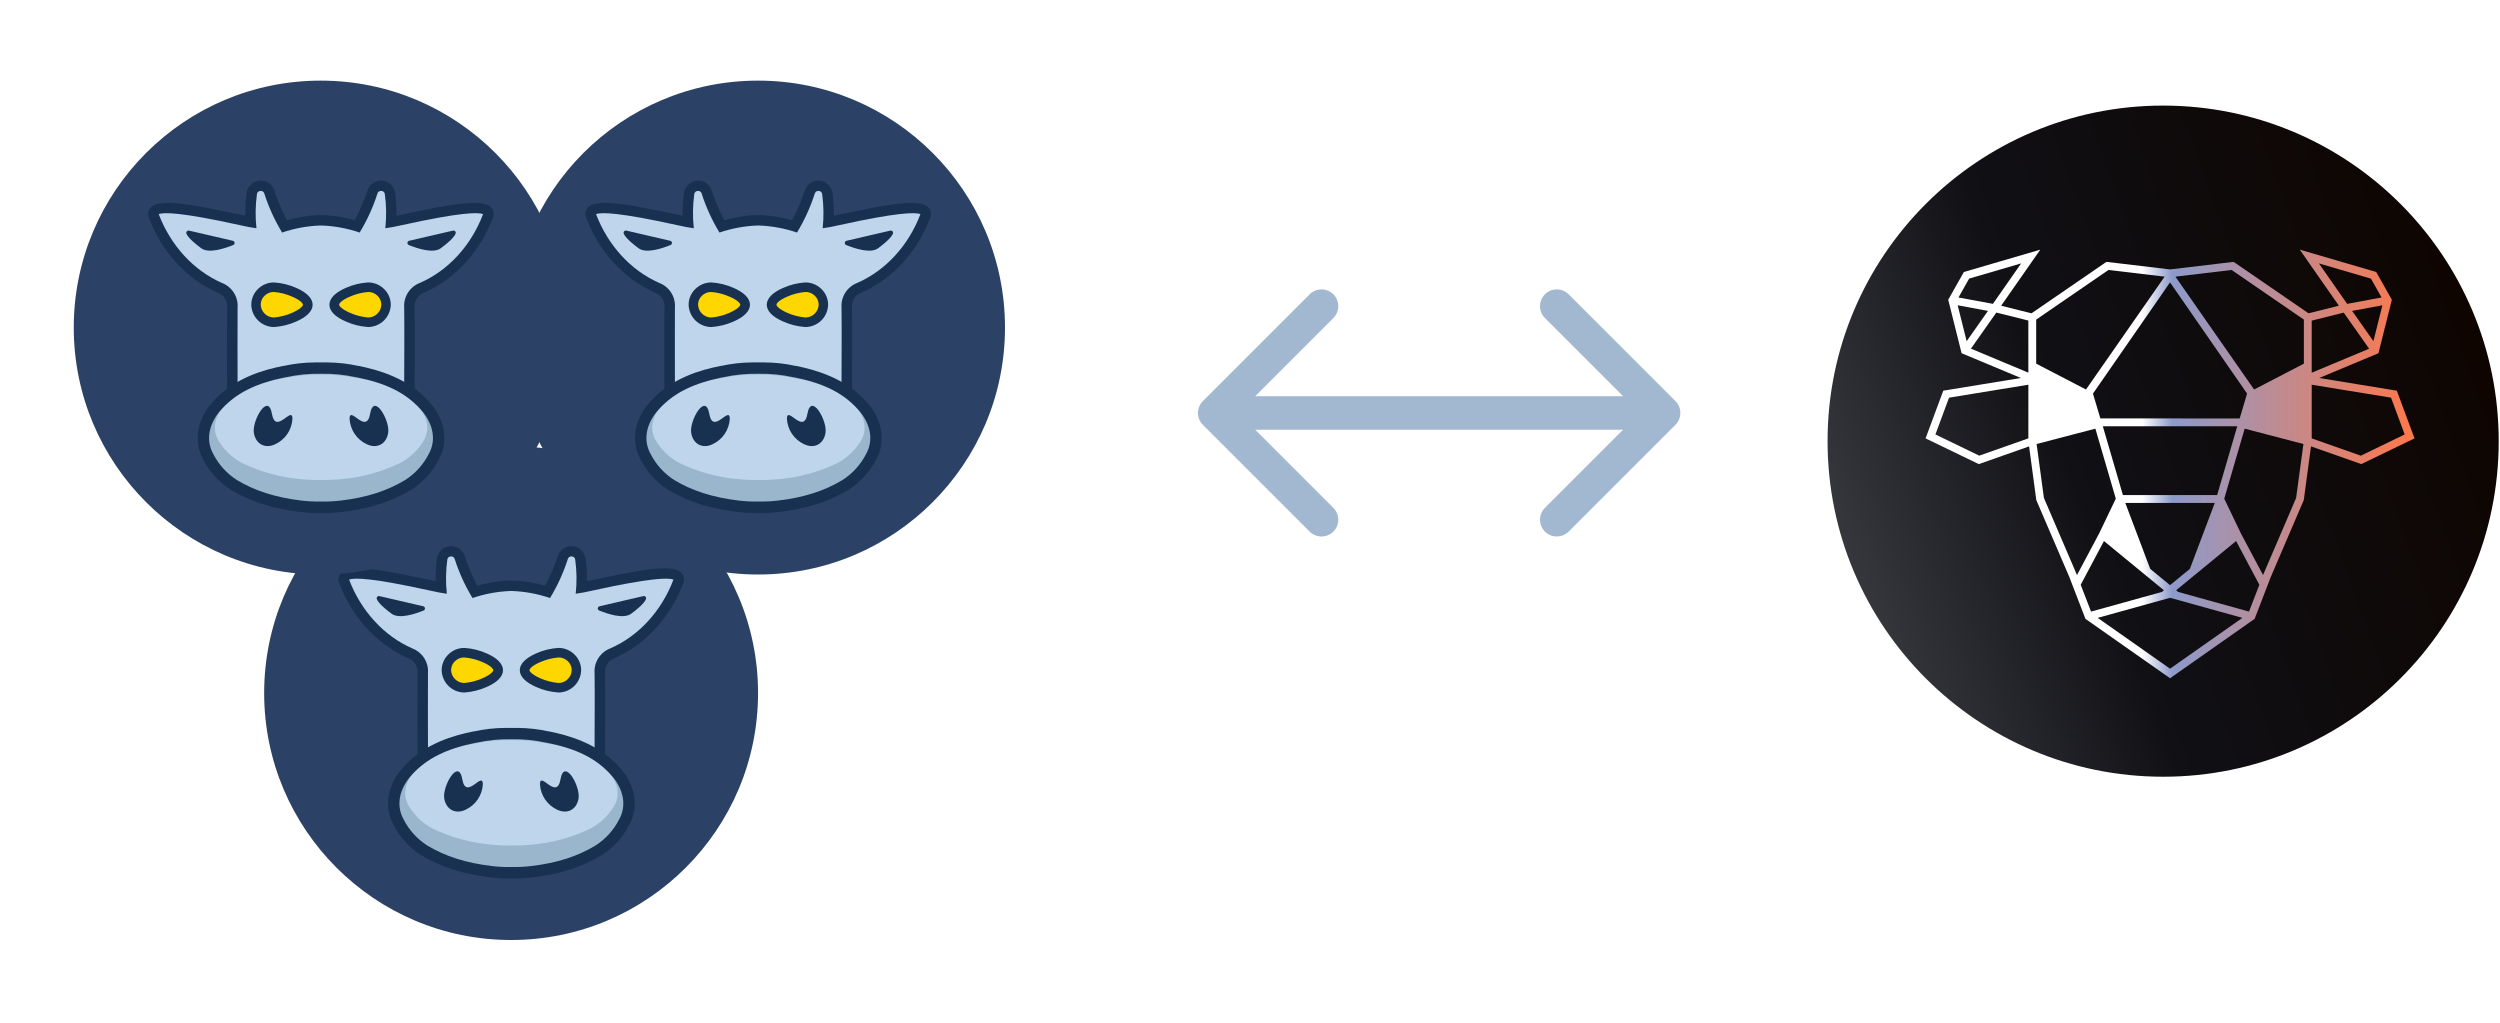<svg width="149" height="61" viewBox="0 0 149 61" fill="none" xmlns="http://www.w3.org/2000/svg">
<g filter="url(#filter0_d_4988_1541)">
<circle cx="30.462" cy="37.306" r="14.718" fill="#2B4266"/>
<path d="M30.755 30.605C31.343 30.643 31.925 30.744 32.491 30.906C32.794 30.334 33.048 29.736 33.25 29.121C33.312 28.941 33.432 28.788 33.592 28.684C33.751 28.581 33.94 28.534 34.13 28.551C34.319 28.567 34.497 28.647 34.636 28.777C34.774 28.907 34.866 29.08 34.895 29.267C34.965 29.72 34.993 30.178 34.978 30.636C38.35 29.936 40.86 29.347 40.77 30.624L40.757 30.67C40.003 32.745 38.498 34.405 36.63 35.224C36.446 35.287 36.29 35.412 36.187 35.577C36.084 35.741 36.04 35.936 36.063 36.129C36.086 37.941 36.063 39.705 36.063 41.498C34.298 40.732 32.395 40.336 30.471 40.336C28.547 40.336 26.644 40.732 24.879 41.498C24.879 39.705 24.865 37.945 24.879 36.129C24.902 35.936 24.859 35.741 24.756 35.577C24.653 35.412 24.497 35.287 24.313 35.224C22.445 34.405 20.94 32.745 20.185 30.67L20.173 30.624C20.083 29.347 22.593 29.936 25.964 30.636C25.95 30.178 25.978 29.72 26.048 29.267C26.077 29.08 26.168 28.907 26.307 28.777C26.445 28.647 26.624 28.567 26.813 28.551C27.002 28.534 27.192 28.581 27.351 28.684C27.511 28.788 27.631 28.941 27.693 29.121C27.894 29.736 28.148 30.334 28.451 30.906C29.018 30.744 29.6 30.643 30.188 30.605H30.755Z" fill="#193151"/>
<path d="M30.531 31.224C31.298 31.254 32.056 31.395 32.782 31.642C33.227 30.911 33.583 30.13 33.844 29.315C33.857 29.266 33.888 29.224 33.93 29.196C33.972 29.168 34.023 29.156 34.074 29.163C34.127 29.163 34.177 29.182 34.216 29.218C34.255 29.254 34.279 29.303 34.283 29.355C34.376 30.029 34.385 30.711 34.312 31.387C34.713 31.326 34.814 31.311 35.344 31.192C38.726 30.448 39.834 30.419 40.137 30.546C39.431 32.415 38.066 33.905 36.375 34.643C36.079 34.755 35.828 34.961 35.658 35.228C35.489 35.496 35.411 35.811 35.437 36.127C35.455 37.632 35.437 39.105 35.437 40.585C32.234 39.395 28.71 39.395 25.507 40.585C25.507 39.105 25.496 37.632 25.507 36.127C25.532 35.811 25.454 35.496 25.285 35.228C25.116 34.961 24.864 34.755 24.568 34.643C22.884 33.905 21.519 32.415 20.806 30.546C21.109 30.419 22.217 30.448 25.599 31.192C26.13 31.311 26.226 31.326 26.631 31.387C26.558 30.711 26.568 30.029 26.66 29.355C26.665 29.303 26.689 29.254 26.727 29.218C26.766 29.182 26.817 29.163 26.869 29.163C26.92 29.156 26.971 29.168 27.013 29.196C27.055 29.224 27.086 29.266 27.099 29.315C27.36 30.13 27.716 30.911 28.161 31.642C28.888 31.395 29.646 31.254 30.412 31.224H30.531Z" fill="#BFD5EB"/>
<path d="M27.674 36.99C27.39 36.987 27.12 36.872 26.92 36.671C26.721 36.469 26.609 36.197 26.608 35.914C26.612 35.779 26.642 35.646 26.698 35.523C26.753 35.4 26.832 35.289 26.93 35.197C27.13 35.006 27.396 34.9 27.672 34.9C28.096 34.929 28.511 35.033 28.899 35.207C29.331 35.395 29.693 35.657 29.691 35.945C29.689 36.234 29.327 36.493 28.895 36.681C28.509 36.854 28.096 36.958 27.674 36.99Z" fill="#FFD700"/>
<path d="M27.664 37.274C27.305 37.269 26.963 37.122 26.712 36.866C26.461 36.61 26.321 36.266 26.322 35.907C26.327 35.734 26.367 35.564 26.439 35.407C26.51 35.249 26.613 35.107 26.74 34.99C26.991 34.748 27.327 34.614 27.676 34.616C28.138 34.645 28.591 34.756 29.014 34.946C29.641 35.222 29.979 35.573 29.979 35.945C29.979 36.317 29.643 36.666 29.009 36.942C28.589 37.13 28.138 37.243 27.678 37.274H27.666H27.664ZM27.664 35.184C27.461 35.184 27.266 35.263 27.12 35.404C27.049 35.47 26.991 35.55 26.951 35.638C26.911 35.727 26.889 35.823 26.886 35.92C26.886 36.022 26.906 36.123 26.945 36.218C26.984 36.312 27.041 36.398 27.114 36.47C27.186 36.543 27.271 36.602 27.366 36.643C27.461 36.683 27.563 36.705 27.666 36.706C28.048 36.673 28.423 36.576 28.773 36.419C29.233 36.21 29.4 36.026 29.4 35.943C29.4 35.859 29.235 35.667 28.773 35.468C28.422 35.311 28.046 35.215 27.662 35.184H27.664Z" fill="#193151"/>
<path d="M22.611 31.527L25.224 32.133C25.252 32.139 25.277 32.154 25.296 32.175C25.315 32.197 25.326 32.224 25.329 32.252C25.331 32.281 25.324 32.31 25.309 32.334C25.294 32.358 25.271 32.377 25.245 32.388C24.724 32.597 23.782 32.91 23.337 32.576C22.691 32.095 22.49 31.828 22.451 31.681C22.446 31.66 22.447 31.637 22.454 31.616C22.46 31.594 22.472 31.575 22.488 31.559C22.504 31.544 22.524 31.533 22.546 31.527C22.567 31.521 22.59 31.521 22.611 31.527Z" fill="#193151"/>
<path d="M33.284 36.99C33.568 36.988 33.84 36.873 34.039 36.672C34.239 36.47 34.351 36.198 34.35 35.914C34.346 35.779 34.316 35.646 34.261 35.523C34.205 35.4 34.127 35.289 34.028 35.197C33.828 35.006 33.563 34.9 33.286 34.9C32.862 34.929 32.447 35.033 32.059 35.207C31.627 35.395 31.265 35.657 31.267 35.945C31.269 36.234 31.631 36.493 32.064 36.681C32.45 36.854 32.863 36.958 33.284 36.99Z" fill="#FFD700"/>
<path d="M33.295 37.274C33.654 37.269 33.996 37.122 34.247 36.866C34.498 36.61 34.638 36.266 34.637 35.907C34.632 35.734 34.592 35.564 34.52 35.407C34.449 35.249 34.346 35.107 34.219 34.99C33.968 34.748 33.632 34.614 33.283 34.616C32.821 34.645 32.368 34.756 31.945 34.946C31.318 35.222 30.98 35.573 30.98 35.945C30.98 36.317 31.316 36.666 31.95 36.942C32.37 37.13 32.821 37.243 33.281 37.274H33.293H33.295ZM33.295 35.184C33.498 35.184 33.693 35.263 33.839 35.404C33.91 35.47 33.968 35.55 34.008 35.638C34.048 35.727 34.07 35.823 34.073 35.92C34.073 36.022 34.053 36.123 34.014 36.218C33.975 36.312 33.918 36.398 33.845 36.47C33.773 36.543 33.688 36.602 33.593 36.643C33.498 36.683 33.396 36.705 33.293 36.706C32.911 36.673 32.536 36.576 32.186 36.419C31.726 36.21 31.559 36.026 31.559 35.943C31.559 35.859 31.724 35.667 32.186 35.468C32.537 35.311 32.913 35.215 33.298 35.184H33.295Z" fill="#193151"/>
<path d="M38.346 31.527L35.733 32.133C35.705 32.139 35.68 32.154 35.661 32.175C35.642 32.197 35.631 32.224 35.629 32.252C35.626 32.281 35.633 32.31 35.648 32.334C35.663 32.358 35.686 32.377 35.712 32.388C36.233 32.597 37.175 32.91 37.621 32.576C38.267 32.095 38.467 31.828 38.507 31.681C38.511 31.66 38.51 31.637 38.504 31.616C38.497 31.594 38.485 31.575 38.469 31.559C38.453 31.544 38.433 31.533 38.412 31.527C38.39 31.521 38.368 31.521 38.346 31.527Z" fill="#193151"/>
<path d="M36.638 41.914C35.566 40.756 34.161 40.242 32.667 39.937C31.966 39.783 31.25 39.712 30.533 39.728H30.43C29.713 39.712 28.997 39.783 28.296 39.937C26.8 40.234 25.395 40.756 24.325 41.914C23.458 42.855 23.213 44.027 23.763 45.007C24.117 45.689 24.645 46.266 25.293 46.679C26.511 47.381 27.865 47.813 29.264 47.948C29.65 47.994 30.039 48.014 30.428 48.009H30.531C30.92 48.014 31.308 47.994 31.695 47.948C33.094 47.813 34.448 47.381 35.666 46.679C36.314 46.266 36.841 45.689 37.196 45.007C37.749 44.027 37.505 42.855 36.638 41.914Z" fill="#9AB6CC"/>
<path d="M36.044 41.783C35.081 40.905 33.821 40.51 32.477 40.286C31.836 40.161 31.184 40.102 30.531 40.111H30.437C29.783 40.099 29.129 40.155 28.487 40.278C27.143 40.502 25.883 40.905 24.919 41.774C24.14 42.485 23.922 43.373 24.413 44.115C24.752 44.653 25.226 45.091 25.789 45.386C26.909 45.924 28.119 46.25 29.358 46.347C29.728 46.383 30.099 46.399 30.47 46.393H30.498C30.869 46.399 31.24 46.383 31.609 46.347C32.849 46.25 34.059 45.924 35.179 45.386C35.742 45.091 36.216 44.653 36.554 44.115C37.041 43.371 36.824 42.483 36.044 41.783Z" fill="#BFD5EB"/>
<path d="M27.759 44.255C27.151 44.552 26.585 44.255 26.476 43.582C26.357 42.861 27.329 41.147 27.553 42.443C27.776 43.739 28.771 41.927 28.777 42.738C28.761 43.059 28.658 43.37 28.479 43.637C28.299 43.904 28.051 44.118 27.759 44.255Z" fill="#193151"/>
<path d="M36.888 41.682C35.611 40.303 33.903 39.832 32.731 39.592H32.703C32.09 39.456 31.463 39.386 30.835 39.383H30.122C29.494 39.386 28.867 39.456 28.254 39.592H28.227C27.054 39.824 25.347 40.294 24.07 41.682C23.083 42.748 22.851 44.088 23.459 45.175C23.84 45.913 24.411 46.536 25.113 46.98C26.273 47.678 27.579 48.096 29.221 48.295C29.588 48.34 29.958 48.362 30.327 48.362H30.63C31 48.362 31.369 48.34 31.736 48.295C33.379 48.096 34.685 47.678 35.845 46.98C36.547 46.536 37.117 45.913 37.498 45.175C38.106 44.081 37.874 42.748 36.888 41.682ZM36.9 44.84C36.577 45.473 36.09 46.009 35.492 46.393C34.417 47.039 33.193 47.438 31.652 47.616C31.28 47.66 30.905 47.68 30.53 47.674H30.427C30.052 47.68 29.678 47.66 29.305 47.616C27.761 47.428 26.54 47.039 25.466 46.393C24.867 46.009 24.381 45.473 24.057 44.84C23.591 44.004 23.783 43.001 24.573 42.148C25.453 41.195 26.622 40.616 28.36 40.267H28.386C29.068 40.115 29.766 40.044 30.465 40.058H30.492C31.191 40.044 31.89 40.115 32.572 40.267H32.597C34.336 40.61 35.504 41.189 36.384 42.148C37.174 43.001 37.366 44.008 36.9 44.84Z" fill="#193151"/>
<path d="M33.199 44.255C33.808 44.552 34.374 44.255 34.483 43.582C34.602 42.861 33.63 41.147 33.406 42.443C33.183 43.739 32.188 41.927 32.182 42.738C32.198 43.059 32.301 43.37 32.48 43.637C32.66 43.904 32.908 44.118 33.199 44.255Z" fill="#193151"/>
</g>
<path d="M148.923 26.293C148.923 37.339 139.969 46.293 128.923 46.293C117.877 46.293 108.923 37.339 108.923 26.293C108.923 15.247 117.877 6.293 128.923 6.293C139.969 6.293 148.923 15.247 148.923 26.293Z" fill="url(#paint0_linear_4988_1541)"/>
<path d="M142.85 23.285L138.224 22.528L141.756 21.052L142.554 17.865L141.622 16.211L137.066 14.879L139.385 18.202H139.383L139.397 18.221L137.589 18.673L133.123 15.607L129.334 16.057L125.544 15.607L121.078 18.673L119.27 18.222L119.284 18.202H119.282L121.601 14.88L117.046 16.211L116.114 17.866L116.911 21.052L120.443 22.528L115.819 23.285L114.764 26.128L117.936 27.661L120.933 26.605L121.363 29.804L123.333 34.393L124.292 36.883L128.933 40.141L129.328 40.417V40.423L129.331 40.425L129.335 40.422L129.339 40.425L129.342 40.423V40.417L129.737 40.141L134.377 36.882L135.336 34.392L137.306 29.802L137.736 26.604L140.733 27.66L143.905 26.127L142.85 23.285ZM117.36 16.605L120.46 15.698L118.778 18.109L116.726 17.73L117.36 16.605ZM116.677 18.194L118.483 18.53L117.213 20.334L116.677 18.194ZM120.89 26.126L117.964 27.157L115.35 25.893L116.163 23.701L120.891 22.929L120.89 26.126ZM120.89 22.21L117.467 20.78L118.981 18.629L120.889 19.105L120.89 22.21ZM129.334 34.875L128.153 33.905L126.667 29.974H132.001L130.515 33.906L129.334 34.875ZM126.526 29.507L125.328 25.405H133.34L132.142 29.507L126.526 29.507ZM125.182 24.938L124.74 23.459L129.334 16.831L133.927 23.459L133.485 24.939L125.182 24.938ZM121.357 21.674V19.048L125.664 16.09L128.993 16.486L129.015 16.489L129.005 16.498L124.325 23.215L121.357 21.674ZM123.765 34.217L121.817 29.677L121.382 26.463L124.884 25.548L126.102 29.72L125.116 31.778L123.788 34.276L123.765 34.217ZM124.01 34.853L125.396 32.246L128.971 35.181L128.851 35.279L124.626 36.451L124.01 34.853ZM129.334 39.854L125.022 36.825L129.334 35.629L133.646 36.825L129.334 39.854ZM134.041 36.451L129.817 35.279L129.697 35.181L133.271 32.245L134.658 34.852L134.041 36.451ZM136.849 29.677L134.902 34.217L134.879 34.276L133.551 31.778L132.565 29.72L133.783 25.548L137.284 26.463L136.849 29.677ZM137.311 21.674L134.345 23.215L129.662 16.498L129.653 16.489L129.675 16.486L133.004 16.09L137.311 19.048V21.674ZM141.455 20.333L140.185 18.529L141.991 18.195L141.455 20.333ZM138.208 15.7L141.308 16.606L141.941 17.73L139.89 18.11L138.208 15.7ZM137.778 19.109L139.686 18.632L141.2 20.783L137.777 22.214L137.778 19.109ZM140.704 27.159L137.778 26.128V22.929L142.506 23.701L143.319 25.893L140.704 27.159Z" fill="url(#paint1_linear_4988_1541)"/>
<path d="M71.691 23.905C71.3 24.295 71.3 24.928 71.691 25.319L78.055 31.683C78.445 32.073 79.078 32.073 79.469 31.683C79.859 31.292 79.859 30.659 79.469 30.269L73.812 24.612L79.469 18.955C79.859 18.564 79.859 17.931 79.469 17.541C79.078 17.15 78.445 17.15 78.055 17.541L71.691 23.905ZM99.856 25.319C100.246 24.928 100.246 24.295 99.856 23.905L93.492 17.541C93.101 17.15 92.468 17.15 92.078 17.541C91.687 17.931 91.687 18.564 92.078 18.955L97.735 24.612L92.078 30.269C91.687 30.659 91.687 31.292 92.078 31.683C92.468 32.073 93.101 32.073 93.492 31.683L99.856 25.319ZM72.398 25.612H99.149V23.612H72.398V25.612Z" fill="#A2B8D1"/>
<g filter="url(#filter1_d_4988_1541)">
<circle cx="19.114" cy="15.523" r="14.718" fill="#2B4266"/>
<path d="M19.407 8.823C19.995 8.86 20.577 8.961 21.144 9.123C21.447 8.551 21.701 7.954 21.903 7.339C21.964 7.159 22.085 7.005 22.244 6.902C22.404 6.798 22.593 6.751 22.782 6.768C22.971 6.785 23.15 6.865 23.288 6.995C23.427 7.125 23.518 7.297 23.547 7.485C23.617 7.938 23.645 8.396 23.631 8.854C27.002 8.154 29.512 7.564 29.422 8.841L29.41 8.887C28.655 10.963 27.151 12.622 25.282 13.441C25.099 13.505 24.942 13.629 24.839 13.794C24.736 13.959 24.693 14.154 24.716 14.346C24.739 16.159 24.716 17.922 24.716 19.716C22.951 18.949 21.048 18.554 19.124 18.554C17.2 18.554 15.297 18.949 13.532 19.716C13.532 17.922 13.517 16.163 13.532 14.346C13.555 14.154 13.511 13.959 13.409 13.794C13.306 13.629 13.149 13.505 12.966 13.441C11.097 12.622 9.592 10.963 8.838 8.887L8.825 8.841C8.735 7.564 11.246 8.154 14.617 8.854C14.603 8.396 14.63 7.938 14.7 7.485C14.729 7.297 14.821 7.125 14.959 6.995C15.098 6.865 15.276 6.785 15.466 6.768C15.655 6.751 15.844 6.798 16.004 6.902C16.163 7.005 16.283 7.159 16.345 7.339C16.547 7.954 16.801 8.551 17.104 9.123C17.67 8.961 18.253 8.86 18.841 8.823H19.407Z" fill="#193151"/>
<path d="M19.184 9.441C19.951 9.472 20.709 9.612 21.436 9.859C21.88 9.128 22.237 8.347 22.497 7.533C22.51 7.484 22.541 7.441 22.583 7.413C22.626 7.385 22.677 7.373 22.727 7.38C22.78 7.38 22.831 7.4 22.869 7.435C22.908 7.471 22.932 7.52 22.936 7.572C23.029 8.246 23.039 8.928 22.965 9.604C23.367 9.543 23.467 9.529 23.998 9.409C27.38 8.665 28.487 8.636 28.79 8.764C28.084 10.632 26.719 12.122 25.028 12.86C24.732 12.973 24.481 13.178 24.312 13.446C24.142 13.713 24.065 14.028 24.09 14.344C24.109 15.849 24.09 17.322 24.09 18.802C20.887 17.612 17.363 17.612 14.16 18.802C14.16 17.322 14.15 15.849 14.16 14.344C14.185 14.028 14.107 13.713 13.938 13.446C13.769 13.178 13.518 12.973 13.222 12.86C11.537 12.122 10.172 10.632 9.46 8.764C9.763 8.636 10.87 8.665 14.252 9.409C14.783 9.529 14.879 9.543 15.284 9.604C15.211 8.928 15.221 8.246 15.314 7.572C15.318 7.52 15.342 7.471 15.381 7.435C15.419 7.4 15.47 7.38 15.523 7.38C15.573 7.373 15.624 7.385 15.666 7.413C15.709 7.441 15.739 7.484 15.753 7.533C16.013 8.347 16.37 9.128 16.814 9.859C17.541 9.612 18.299 9.472 19.065 9.441H19.184Z" fill="#BFD5EB"/>
<path d="M16.327 15.207C16.043 15.204 15.773 15.089 15.573 14.888C15.374 14.687 15.261 14.415 15.261 14.131C15.265 13.996 15.295 13.864 15.35 13.741C15.406 13.617 15.485 13.507 15.583 13.414C15.783 13.223 16.049 13.117 16.325 13.117C16.749 13.146 17.164 13.25 17.552 13.425C17.984 13.613 18.346 13.874 18.344 14.162C18.342 14.451 17.98 14.71 17.547 14.898C17.162 15.071 16.748 15.175 16.327 15.207Z" fill="#FFD700"/>
<path d="M16.317 15.492C15.959 15.486 15.617 15.339 15.366 15.084C15.114 14.828 14.974 14.483 14.976 14.125C14.981 13.952 15.021 13.781 15.092 13.624C15.164 13.466 15.266 13.325 15.393 13.207C15.645 12.966 15.981 12.832 16.33 12.833C16.792 12.862 17.245 12.974 17.667 13.163C18.294 13.439 18.633 13.79 18.633 14.162C18.633 14.534 18.297 14.883 17.663 15.159C17.242 15.348 16.792 15.46 16.332 15.492H16.319H16.317ZM16.317 13.402C16.114 13.401 15.92 13.48 15.774 13.621C15.702 13.687 15.645 13.767 15.605 13.855C15.564 13.944 15.542 14.04 15.54 14.137C15.54 14.239 15.559 14.341 15.598 14.435C15.638 14.529 15.695 14.615 15.768 14.687C15.839 14.761 15.925 14.819 16.02 14.86C16.115 14.901 16.216 14.922 16.319 14.923C16.702 14.89 17.076 14.794 17.427 14.637C17.887 14.428 18.054 14.244 18.054 14.16C18.054 14.077 17.889 13.884 17.427 13.686C17.075 13.528 16.699 13.432 16.315 13.402H16.317Z" fill="#193151"/>
<path d="M11.264 9.744L13.877 10.35C13.905 10.356 13.93 10.371 13.949 10.393C13.968 10.414 13.979 10.441 13.982 10.47C13.984 10.498 13.977 10.527 13.962 10.551C13.947 10.576 13.924 10.595 13.898 10.605C13.377 10.814 12.435 11.127 11.989 10.793C11.344 10.312 11.143 10.045 11.103 9.899C11.099 9.877 11.1 9.854 11.106 9.833C11.113 9.811 11.125 9.792 11.141 9.777C11.157 9.761 11.177 9.75 11.198 9.744C11.22 9.739 11.243 9.739 11.264 9.744Z" fill="#193151"/>
<path d="M21.938 15.207C22.221 15.205 22.493 15.091 22.692 14.889C22.892 14.687 23.004 14.415 23.003 14.131C23 13.996 22.969 13.864 22.914 13.741C22.859 13.617 22.78 13.507 22.681 13.414C22.482 13.223 22.216 13.117 21.94 13.117C21.516 13.146 21.1 13.25 20.713 13.425C20.28 13.613 19.919 13.874 19.921 14.162C19.923 14.451 20.284 14.71 20.717 14.898C21.103 15.071 21.516 15.175 21.938 15.207Z" fill="#FFD700"/>
<path d="M21.949 15.492C22.307 15.486 22.649 15.339 22.9 15.084C23.151 14.828 23.292 14.483 23.291 14.125C23.285 13.952 23.246 13.781 23.174 13.624C23.102 13.466 23 13.325 22.873 13.207C22.621 12.966 22.285 12.832 21.936 12.833C21.474 12.862 21.021 12.974 20.599 13.163C19.972 13.439 19.633 13.79 19.633 14.162C19.633 14.534 19.97 14.883 20.603 15.159C21.023 15.348 21.474 15.46 21.934 15.492H21.947H21.949ZM21.949 13.402C22.151 13.401 22.346 13.48 22.492 13.621C22.564 13.687 22.621 13.767 22.661 13.855C22.702 13.944 22.724 14.04 22.726 14.137C22.727 14.239 22.707 14.341 22.668 14.435C22.628 14.529 22.571 14.615 22.498 14.687C22.427 14.761 22.341 14.819 22.246 14.86C22.151 14.901 22.05 14.922 21.947 14.923C21.564 14.89 21.189 14.794 20.839 14.637C20.379 14.428 20.212 14.244 20.212 14.16C20.212 14.077 20.377 13.884 20.839 13.686C21.191 13.528 21.567 13.432 21.951 13.402H21.949Z" fill="#193151"/>
<path d="M26.999 9.744L24.387 10.35C24.359 10.356 24.333 10.371 24.315 10.393C24.296 10.414 24.284 10.441 24.282 10.47C24.28 10.498 24.287 10.527 24.302 10.551C24.317 10.576 24.339 10.595 24.366 10.605C24.886 10.814 25.829 11.127 26.274 10.793C26.92 10.312 27.12 10.045 27.16 9.899C27.165 9.877 27.164 9.854 27.157 9.833C27.151 9.811 27.139 9.792 27.122 9.777C27.106 9.761 27.087 9.75 27.065 9.744C27.044 9.739 27.021 9.739 26.999 9.744Z" fill="#193151"/>
<path d="M25.291 20.131C24.218 18.974 22.814 18.459 21.32 18.154C20.619 18 19.903 17.93 19.186 17.945H19.083C18.366 17.93 17.65 18 16.949 18.154C15.453 18.451 14.048 18.974 12.978 20.131C12.111 21.072 11.866 22.244 12.416 23.225C12.77 23.907 13.298 24.483 13.946 24.897C15.164 25.598 16.518 26.031 17.917 26.165C18.303 26.211 18.692 26.232 19.081 26.226H19.183C19.572 26.232 19.961 26.211 20.348 26.165C21.747 26.031 23.101 25.598 24.319 24.897C24.967 24.483 25.494 23.907 25.849 23.225C26.402 22.244 26.158 21.072 25.291 20.131Z" fill="#9AB6CC"/>
<path d="M24.698 20C23.734 19.122 22.474 18.727 21.13 18.503C20.489 18.378 19.837 18.319 19.184 18.328H19.09C18.436 18.316 17.783 18.372 17.14 18.495C15.796 18.719 14.536 19.122 13.573 19.992C12.793 20.702 12.576 21.59 13.067 22.332C13.405 22.87 13.88 23.308 14.442 23.603C15.562 24.141 16.773 24.467 18.012 24.565C18.381 24.601 18.753 24.616 19.124 24.61H19.151C19.522 24.616 19.893 24.601 20.263 24.565C21.502 24.467 22.712 24.141 23.832 23.603C24.395 23.308 24.869 22.87 25.208 22.332C25.695 21.588 25.477 20.7 24.698 20Z" fill="#BFD5EB"/>
<path d="M16.413 22.472C15.805 22.769 15.238 22.472 15.13 21.799C15.01 21.078 15.982 19.364 16.206 20.66C16.43 21.956 17.424 20.144 17.431 20.955C17.414 21.276 17.311 21.587 17.132 21.854C16.953 22.122 16.704 22.335 16.413 22.472Z" fill="#193151"/>
<path d="M25.541 19.899C24.264 18.52 22.557 18.05 21.384 17.809H21.357C20.744 17.673 20.117 17.603 19.489 17.6H18.776C18.148 17.603 17.521 17.673 16.908 17.809H16.88C15.708 18.041 14 18.512 12.723 19.899C11.737 20.965 11.505 22.305 12.113 23.392C12.494 24.13 13.065 24.753 13.766 25.198C14.926 25.896 16.233 26.314 17.875 26.512C18.242 26.557 18.611 26.579 18.981 26.579H19.284C19.654 26.579 20.023 26.557 20.39 26.512C22.032 26.314 23.339 25.896 24.498 25.198C25.2 24.753 25.771 24.13 26.152 23.392C26.76 22.299 26.528 20.965 25.541 19.899ZM25.554 23.057C25.23 23.691 24.744 24.227 24.145 24.61C23.071 25.256 21.846 25.655 20.306 25.833C19.933 25.877 19.559 25.897 19.184 25.891H19.081C18.706 25.897 18.331 25.877 17.959 25.833C16.414 25.645 15.194 25.256 14.12 24.61C13.521 24.227 13.035 23.691 12.711 23.057C12.245 22.221 12.437 21.218 13.227 20.365C14.107 19.412 15.275 18.833 17.014 18.484H17.039C17.722 18.332 18.42 18.262 19.119 18.275H19.146C19.845 18.262 20.543 18.332 21.226 18.484H21.251C22.989 18.827 24.158 19.406 25.038 20.365C25.828 21.218 26.02 22.226 25.554 23.057Z" fill="#193151"/>
<path d="M21.852 22.472C22.46 22.769 23.027 22.472 23.136 21.799C23.255 21.078 22.283 19.364 22.059 20.66C21.836 21.956 20.841 20.144 20.834 20.955C20.851 21.276 20.954 21.587 21.133 21.854C21.313 22.122 21.561 22.335 21.852 22.472Z" fill="#193151"/>
</g>
<g filter="url(#filter2_d_4988_1541)">
<circle cx="45.18" cy="15.523" r="14.718" fill="#2B4266"/>
<path d="M45.473 8.823C46.061 8.86 46.643 8.961 47.21 9.123C47.513 8.551 47.767 7.954 47.968 7.339C48.03 7.159 48.151 7.005 48.31 6.902C48.469 6.798 48.659 6.751 48.848 6.768C49.037 6.785 49.215 6.865 49.354 6.995C49.493 7.125 49.584 7.297 49.613 7.485C49.683 7.938 49.711 8.396 49.697 8.854C53.068 8.154 55.578 7.564 55.488 8.841L55.476 8.887C54.721 10.963 53.216 12.622 51.348 13.441C51.164 13.505 51.008 13.629 50.905 13.794C50.802 13.959 50.758 14.154 50.782 14.346C50.805 16.159 50.782 17.922 50.782 19.716C49.017 18.949 47.114 18.554 45.19 18.554C43.266 18.554 41.362 18.949 39.598 19.716C39.598 17.922 39.583 16.163 39.598 14.346C39.621 14.154 39.577 13.959 39.474 13.794C39.371 13.629 39.215 13.505 39.032 13.441C37.163 12.622 35.658 10.963 34.904 8.887L34.891 8.841C34.801 7.564 37.311 8.154 40.683 8.854C40.668 8.396 40.696 7.938 40.766 7.485C40.795 7.297 40.887 7.125 41.025 6.995C41.164 6.865 41.342 6.785 41.531 6.768C41.721 6.751 41.91 6.798 42.069 6.902C42.229 7.005 42.349 7.159 42.411 7.339C42.613 7.954 42.867 8.551 43.17 9.123C43.736 8.961 44.319 8.86 44.907 8.823H45.473Z" fill="#193151"/>
<path d="M45.25 9.441C46.016 9.472 46.774 9.612 47.501 9.859C47.946 9.128 48.302 8.347 48.562 7.533C48.576 7.484 48.606 7.441 48.649 7.413C48.691 7.385 48.742 7.373 48.792 7.38C48.845 7.38 48.896 7.4 48.935 7.435C48.973 7.471 48.997 7.52 49.002 7.572C49.094 8.246 49.104 8.928 49.031 9.604C49.432 9.543 49.532 9.529 50.063 9.409C53.445 8.665 54.553 8.636 54.856 8.764C54.149 10.632 52.784 12.122 51.094 12.86C50.798 12.973 50.546 13.178 50.377 13.446C50.208 13.713 50.13 14.028 50.155 14.344C50.174 15.849 50.155 17.322 50.155 18.802C46.952 17.612 43.428 17.612 40.225 18.802C40.225 17.322 40.215 15.849 40.225 14.344C40.251 14.028 40.173 13.713 40.004 13.446C39.834 13.178 39.583 12.973 39.287 12.86C37.602 12.122 36.238 10.632 35.525 8.764C35.828 8.636 36.936 8.665 40.317 9.409C40.848 9.529 40.944 9.543 41.35 9.604C41.277 8.928 41.286 8.246 41.379 7.572C41.383 7.52 41.407 7.471 41.446 7.435C41.485 7.4 41.535 7.38 41.588 7.38C41.639 7.373 41.69 7.385 41.732 7.413C41.774 7.441 41.805 7.484 41.818 7.533C42.079 8.347 42.435 9.128 42.88 9.859C43.606 9.612 44.364 9.472 45.131 9.441H45.25Z" fill="#BFD5EB"/>
<path d="M42.393 15.207C42.11 15.204 41.839 15.089 41.639 14.888C41.44 14.687 41.328 14.415 41.327 14.131C41.331 13.996 41.361 13.864 41.417 13.741C41.472 13.617 41.551 13.507 41.649 13.414C41.849 13.223 42.115 13.117 42.391 13.117C42.815 13.146 43.23 13.25 43.618 13.425C44.05 13.613 44.412 13.874 44.41 14.162C44.408 14.451 44.046 14.71 43.614 14.898C43.228 15.071 42.815 15.175 42.393 15.207Z" fill="#FFD700"/>
<path d="M42.383 15.492C42.024 15.486 41.682 15.339 41.431 15.084C41.18 14.828 41.04 14.483 41.041 14.125C41.046 13.952 41.086 13.781 41.158 13.624C41.229 13.466 41.332 13.325 41.459 13.207C41.711 12.966 42.046 12.832 42.395 12.833C42.857 12.862 43.31 12.974 43.733 13.163C44.36 13.439 44.698 13.79 44.698 14.162C44.698 14.534 44.362 14.883 43.729 15.159C43.308 15.348 42.857 15.46 42.397 15.492H42.385H42.383ZM42.383 13.402C42.18 13.401 41.985 13.48 41.839 13.621C41.768 13.687 41.71 13.767 41.67 13.855C41.63 13.944 41.608 14.04 41.605 14.137C41.605 14.239 41.625 14.341 41.664 14.435C41.703 14.529 41.76 14.615 41.833 14.687C41.905 14.761 41.99 14.819 42.085 14.86C42.18 14.901 42.282 14.922 42.385 14.923C42.767 14.89 43.142 14.794 43.492 14.637C43.952 14.428 44.119 14.244 44.119 14.16C44.119 14.077 43.954 13.884 43.492 13.686C43.141 13.528 42.765 13.432 42.38 13.402H42.383Z" fill="#193151"/>
<path d="M37.331 9.744L39.943 10.35C39.971 10.356 39.997 10.371 40.016 10.393C40.034 10.414 40.046 10.441 40.048 10.47C40.05 10.498 40.044 10.527 40.029 10.551C40.014 10.576 39.991 10.595 39.964 10.605C39.444 10.814 38.501 11.127 38.056 10.793C37.41 10.312 37.21 10.045 37.17 9.899C37.165 9.877 37.166 9.854 37.173 9.833C37.18 9.811 37.191 9.792 37.208 9.777C37.224 9.761 37.243 9.75 37.265 9.744C37.287 9.739 37.309 9.739 37.331 9.744Z" fill="#193151"/>
<path d="M48.003 15.207C48.287 15.205 48.559 15.091 48.758 14.889C48.958 14.687 49.07 14.415 49.069 14.131C49.065 13.996 49.035 13.864 48.98 13.741C48.925 13.617 48.846 13.507 48.747 13.414C48.547 13.223 48.282 13.117 48.005 13.117C47.581 13.146 47.166 13.25 46.779 13.425C46.346 13.613 45.984 13.874 45.986 14.162C45.989 14.451 46.35 14.71 46.783 14.898C47.169 15.071 47.582 15.175 48.003 15.207Z" fill="#FFD700"/>
<path d="M48.014 15.492C48.373 15.486 48.715 15.339 48.966 15.084C49.217 14.828 49.357 14.483 49.356 14.125C49.351 13.952 49.311 13.781 49.24 13.624C49.168 13.466 49.065 13.325 48.938 13.207C48.687 12.966 48.351 12.832 48.002 12.833C47.54 12.862 47.087 12.974 46.664 13.163C46.037 13.439 45.699 13.79 45.699 14.162C45.699 14.534 46.035 14.883 46.669 15.159C47.089 15.348 47.54 15.46 48 15.492H48.012H48.014ZM48.014 13.402C48.217 13.401 48.412 13.48 48.558 13.621C48.629 13.687 48.687 13.767 48.727 13.855C48.767 13.944 48.789 14.04 48.792 14.137C48.792 14.239 48.772 14.341 48.733 14.435C48.694 14.529 48.637 14.615 48.564 14.687C48.492 14.761 48.407 14.819 48.312 14.86C48.217 14.901 48.115 14.922 48.012 14.923C47.63 14.89 47.255 14.794 46.905 14.637C46.445 14.428 46.278 14.244 46.278 14.16C46.278 14.077 46.443 13.884 46.905 13.686C47.256 13.528 47.633 13.432 48.017 13.402H48.014Z" fill="#193151"/>
<path d="M53.065 9.744L50.453 10.35C50.425 10.356 50.399 10.371 50.38 10.393C50.361 10.414 50.35 10.441 50.348 10.47C50.345 10.498 50.352 10.527 50.367 10.551C50.382 10.576 50.405 10.595 50.432 10.605C50.952 10.814 51.895 11.127 52.34 10.793C52.986 10.312 53.186 10.045 53.226 9.899C53.23 9.877 53.229 9.854 53.223 9.833C53.216 9.811 53.204 9.792 53.188 9.777C53.172 9.761 53.152 9.75 53.131 9.744C53.109 9.739 53.087 9.739 53.065 9.744Z" fill="#193151"/>
<path d="M51.357 20.131C50.285 18.974 48.88 18.459 47.386 18.154C46.686 18 45.969 17.93 45.252 17.945H45.15C44.433 17.93 43.716 18 43.016 18.154C41.519 18.451 40.115 18.974 39.045 20.131C38.178 21.072 37.933 22.244 38.483 23.225C38.837 23.907 39.364 24.483 40.013 24.897C41.23 25.598 42.584 26.031 43.983 26.165C44.37 26.211 44.759 26.232 45.148 26.226H45.25C45.639 26.232 46.028 26.211 46.414 26.165C47.813 26.031 49.167 25.598 50.385 24.897C51.033 24.483 51.561 23.907 51.915 23.225C52.469 22.244 52.224 21.072 51.357 20.131Z" fill="#9AB6CC"/>
<path d="M50.764 20C49.8 19.122 48.54 18.727 47.196 18.503C46.555 18.378 45.903 18.319 45.25 18.328H45.156C44.502 18.316 43.849 18.372 43.206 18.495C41.862 18.719 40.602 19.122 39.638 19.992C38.859 20.702 38.641 21.59 39.133 22.332C39.471 22.87 39.945 23.308 40.508 23.603C41.628 24.141 42.838 24.467 44.078 24.565C44.447 24.601 44.818 24.616 45.189 24.61H45.217C45.588 24.616 45.959 24.601 46.328 24.565C47.568 24.467 48.778 24.141 49.898 23.603C50.461 23.308 50.935 22.87 51.273 22.332C51.76 21.588 51.543 20.7 50.764 20Z" fill="#BFD5EB"/>
<path d="M42.479 22.472C41.87 22.769 41.304 22.472 41.195 21.799C41.076 21.078 42.048 19.364 42.272 20.66C42.495 21.956 43.49 20.144 43.496 20.955C43.48 21.276 43.377 21.587 43.197 21.854C43.018 22.122 42.77 22.335 42.479 22.472Z" fill="#193151"/>
<path d="M51.607 19.899C50.33 18.52 48.623 18.05 47.45 17.809H47.423C46.809 17.673 46.183 17.603 45.554 17.6H44.842C44.213 17.603 43.587 17.673 42.973 17.809H42.946C41.774 18.041 40.066 18.512 38.789 19.899C37.803 20.965 37.571 22.305 38.179 23.392C38.56 24.13 39.13 24.753 39.832 25.198C40.992 25.896 42.298 26.314 43.941 26.512C44.308 26.557 44.677 26.579 45.047 26.579H45.35C45.719 26.579 46.089 26.557 46.455 26.512C48.098 26.314 49.404 25.896 50.564 25.198C51.266 24.753 51.837 24.13 52.218 23.392C52.826 22.299 52.594 20.965 51.607 19.899ZM51.62 23.057C51.296 23.691 50.81 24.227 50.211 24.61C49.137 25.256 47.912 25.655 46.372 25.833C45.999 25.877 45.624 25.897 45.249 25.891H45.147C44.772 25.897 44.397 25.877 44.025 25.833C42.48 25.645 41.26 25.256 40.185 24.61C39.587 24.227 39.1 23.691 38.777 23.057C38.31 22.221 38.503 21.218 39.293 20.365C40.173 19.412 41.341 18.833 43.08 18.484H43.105C43.787 18.332 44.486 18.262 45.185 18.275H45.212C45.911 18.262 46.609 18.332 47.291 18.484H47.316C49.055 18.827 50.224 19.406 51.103 20.365C51.894 21.218 52.086 22.226 51.62 23.057Z" fill="#193151"/>
<path d="M47.918 22.472C48.526 22.769 49.092 22.472 49.201 21.799C49.32 21.078 48.348 19.364 48.124 20.66C47.901 21.956 46.906 20.144 46.9 20.955C46.916 21.276 47.019 21.587 47.199 21.854C47.378 22.122 47.627 22.335 47.918 22.472Z" fill="#193151"/>
</g>
<defs>
<filter id="filter0_d_4988_1541" x="11.743" y="22.587" width="37.437" height="37.437" filterUnits="userSpaceOnUse" color-interpolation-filters="sRGB">
<feFlood flood-opacity="0" result="BackgroundImageFix"/>
<feColorMatrix in="SourceAlpha" type="matrix" values="0 0 0 0 0 0 0 0 0 0 0 0 0 0 0 0 0 0 127 0" result="hardAlpha"/>
<feOffset dy="4"/>
<feGaussianBlur stdDeviation="2"/>
<feComposite in2="hardAlpha" operator="out"/>
<feColorMatrix type="matrix" values="0 0 0 0 0 0 0 0 0 0 0 0 0 0 0 0 0 0 0.25 0"/>
<feBlend mode="normal" in2="BackgroundImageFix" result="effect1_dropShadow_4988_1541"/>
<feBlend mode="normal" in="SourceGraphic" in2="effect1_dropShadow_4988_1541" result="shape"/>
</filter>
<filter id="filter1_d_4988_1541" x="0.396" y="0.805" width="37.437" height="37.437" filterUnits="userSpaceOnUse" color-interpolation-filters="sRGB">
<feFlood flood-opacity="0" result="BackgroundImageFix"/>
<feColorMatrix in="SourceAlpha" type="matrix" values="0 0 0 0 0 0 0 0 0 0 0 0 0 0 0 0 0 0 127 0" result="hardAlpha"/>
<feOffset dy="4"/>
<feGaussianBlur stdDeviation="2"/>
<feComposite in2="hardAlpha" operator="out"/>
<feColorMatrix type="matrix" values="0 0 0 0 0 0 0 0 0 0 0 0 0 0 0 0 0 0 0.25 0"/>
<feBlend mode="normal" in2="BackgroundImageFix" result="effect1_dropShadow_4988_1541"/>
<feBlend mode="normal" in="SourceGraphic" in2="effect1_dropShadow_4988_1541" result="shape"/>
</filter>
<filter id="filter2_d_4988_1541" x="26.462" y="0.805" width="37.437" height="37.437" filterUnits="userSpaceOnUse" color-interpolation-filters="sRGB">
<feFlood flood-opacity="0" result="BackgroundImageFix"/>
<feColorMatrix in="SourceAlpha" type="matrix" values="0 0 0 0 0 0 0 0 0 0 0 0 0 0 0 0 0 0 127 0" result="hardAlpha"/>
<feOffset dy="4"/>
<feGaussianBlur stdDeviation="2"/>
<feComposite in2="hardAlpha" operator="out"/>
<feColorMatrix type="matrix" values="0 0 0 0 0 0 0 0 0 0 0 0 0 0 0 0 0 0 0.25 0"/>
<feBlend mode="normal" in2="BackgroundImageFix" result="effect1_dropShadow_4988_1541"/>
<feBlend mode="normal" in="SourceGraphic" in2="effect1_dropShadow_4988_1541" result="shape"/>
</filter>
<linearGradient id="paint0_linear_4988_1541" x1="109.837" y1="32.293" x2="147.204" y2="18.832" gradientUnits="userSpaceOnUse">
<stop stop-color="#36373D"/>
<stop offset="0.359" stop-color="#101015"/>
<stop offset="1" stop-color="#0E0501"/>
</linearGradient>
<linearGradient id="paint1_linear_4988_1541" x1="114.764" y1="27.653" x2="143.904" y2="27.653" gradientUnits="userSpaceOnUse">
<stop offset="0.443" stop-color="white"/>
<stop offset="0.505" stop-color="#8D9ACA"/>
<stop offset="1" stop-color="#FF784A"/>
</linearGradient>
</defs>
</svg>
